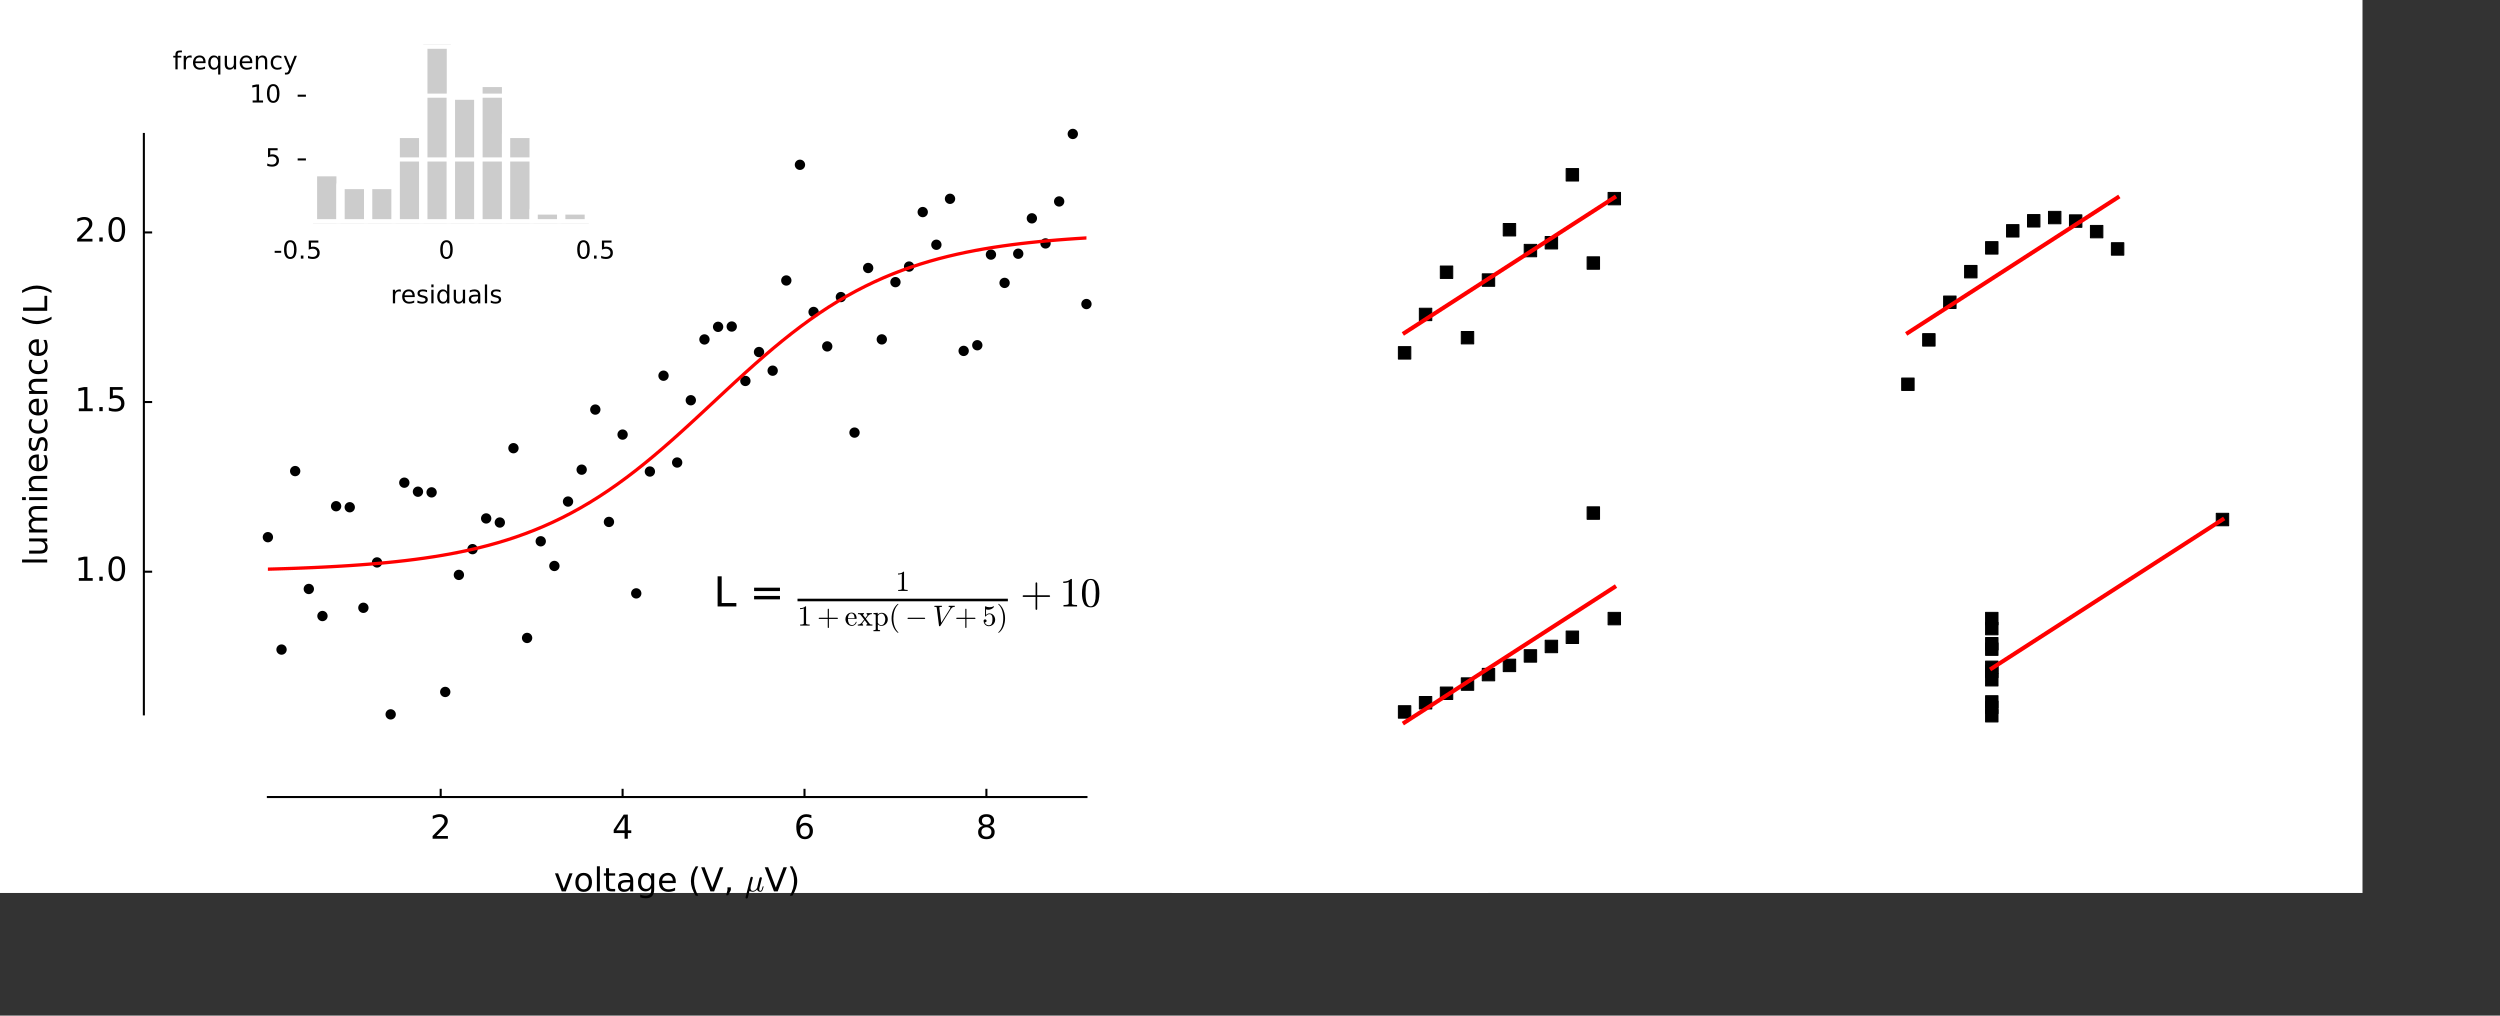 <?xml version='1.0' encoding='ASCII' standalone='yes'?>
<svg xmlns:xlink="http://www.w3.org/1999/xlink" xmlns="http://www.w3.org/2000/svg" version="1.1" width="16.0cm" viewbox="0 0 16.0cm 6.5cm" height="6.5cm">
  <rect width="100%" height="100%" fill="#333333" stroke="none"/>
  <g>
    <g transform="translate(0.0, 0.0) scale(1) "><defs>
  <style type="text/css">
*{stroke-linecap:butt;stroke-linejoin:round;stroke-miterlimit:100000;}
  </style>
 </defs>
 <g id="figure_1">
  <g id="patch_1">
   <path d="M 0 216  L 360 216  L 360 0  L 0 0  z " style="fill:#ffffff;"/>
  </g>
  <g id="axes_1">
   <g id="patch_2">
    <path d="M 64.8 172.8  L 262.8 172.8  L 262.8 32.4  L 64.8 32.4  z " style="fill:#ffffff;"/>
   </g>
   <g id="line2d_1">
    <defs>
     <path d="M 0 1  C 0.265 1 0.52 0.895 0.707 0.707  C 0.895 0.52 1 0.265 1 0  C 1 -0.265 0.895 -0.52 0.707 -0.707  C 0.52 -0.895 0.265 -1 0 -1  C -0.265 -1 -0.52 -0.895 -0.707 -0.707  C -0.895 -0.52 -1 -0.265 -1 0  C -1 0.265 -0.895 0.52 -0.707 0.707  C -0.52 0.895 -0.265 1 0 1  z " id="mf84716a9f9" style="stroke:#000000;stroke-width:0.5;"/>
    </defs>
    <g>
     <use style="stroke:#000000;stroke-width:0.5;" x="64.8" xlink:href="#mf84716a9f9" y="129.938"/>
     <use style="stroke:#000000;stroke-width:0.5;" x="68.1" xlink:href="#mf84716a9f9" y="157.126"/>
     <use style="stroke:#000000;stroke-width:0.5;" x="71.4" xlink:href="#mf84716a9f9" y="113.951"/>
     <use style="stroke:#000000;stroke-width:0.5;" x="74.7" xlink:href="#mf84716a9f9" y="142.467"/>
     <use style="stroke:#000000;stroke-width:0.5;" x="78.0" xlink:href="#mf84716a9f9" y="149.011"/>
     <use style="stroke:#000000;stroke-width:0.5;" x="81.3" xlink:href="#mf84716a9f9" y="122.448"/>
     <use style="stroke:#000000;stroke-width:0.5;" x="84.6" xlink:href="#mf84716a9f9" y="122.698"/>
     <use style="stroke:#000000;stroke-width:0.5;" x="87.9" xlink:href="#mf84716a9f9" y="147.02"/>
     <use style="stroke:#000000;stroke-width:0.5;" x="91.2" xlink:href="#mf84716a9f9" y="136.045"/>
     <use style="stroke:#000000;stroke-width:0.5;" x="94.5" xlink:href="#mf84716a9f9" y="172.8"/>
     <use style="stroke:#000000;stroke-width:0.5;" x="97.8" xlink:href="#mf84716a9f9" y="116.757"/>
     <use style="stroke:#000000;stroke-width:0.5;" x="101.1" xlink:href="#mf84716a9f9" y="118.939"/>
     <use style="stroke:#000000;stroke-width:0.5;" x="104.4" xlink:href="#mf84716a9f9" y="119.098"/>
     <use style="stroke:#000000;stroke-width:0.5;" x="107.7" xlink:href="#mf84716a9f9" y="167.376"/>
     <use style="stroke:#000000;stroke-width:0.5;" x="111.0" xlink:href="#mf84716a9f9" y="139.062"/>
     <use style="stroke:#000000;stroke-width:0.5;" x="114.3" xlink:href="#mf84716a9f9" y="132.833"/>
     <use style="stroke:#000000;stroke-width:0.5;" x="117.6" xlink:href="#mf84716a9f9" y="125.403"/>
     <use style="stroke:#000000;stroke-width:0.5;" x="120.9" xlink:href="#mf84716a9f9" y="126.393"/>
     <use style="stroke:#000000;stroke-width:0.5;" x="124.2" xlink:href="#mf84716a9f9" y="108.413"/>
     <use style="stroke:#000000;stroke-width:0.5;" x="127.5" xlink:href="#mf84716a9f9" y="154.312"/>
     <use style="stroke:#000000;stroke-width:0.5;" x="130.8" xlink:href="#mf84716a9f9" y="130.931"/>
     <use style="stroke:#000000;stroke-width:0.5;" x="134.1" xlink:href="#mf84716a9f9" y="136.9"/>
     <use style="stroke:#000000;stroke-width:0.5;" x="137.4" xlink:href="#mf84716a9f9" y="121.323"/>
     <use style="stroke:#000000;stroke-width:0.5;" x="140.7" xlink:href="#mf84716a9f9" y="113.607"/>
     <use style="stroke:#000000;stroke-width:0.5;" x="144.0" xlink:href="#mf84716a9f9" y="99.073"/>
     <use style="stroke:#000000;stroke-width:0.5;" x="147.3" xlink:href="#mf84716a9f9" y="126.25"/>
     <use style="stroke:#000000;stroke-width:0.5;" x="150.6" xlink:href="#mf84716a9f9" y="105.124"/>
     <use style="stroke:#000000;stroke-width:0.5;" x="153.9" xlink:href="#mf84716a9f9" y="143.532"/>
     <use style="stroke:#000000;stroke-width:0.5;" x="157.2" xlink:href="#mf84716a9f9" y="114.058"/>
     <use style="stroke:#000000;stroke-width:0.5;" x="160.5" xlink:href="#mf84716a9f9" y="90.878"/>
     <use style="stroke:#000000;stroke-width:0.5;" x="163.8" xlink:href="#mf84716a9f9" y="111.879"/>
     <use style="stroke:#000000;stroke-width:0.5;" x="167.1" xlink:href="#mf84716a9f9" y="96.815"/>
     <use style="stroke:#000000;stroke-width:0.5;" x="170.4" xlink:href="#mf84716a9f9" y="82.107"/>
     <use style="stroke:#000000;stroke-width:0.5;" x="173.7" xlink:href="#mf84716a9f9" y="79.058"/>
     <use style="stroke:#000000;stroke-width:0.5;" x="177.0" xlink:href="#mf84716a9f9" y="78.985"/>
     <use style="stroke:#000000;stroke-width:0.5;" x="180.3" xlink:href="#mf84716a9f9" y="92.146"/>
     <use style="stroke:#000000;stroke-width:0.5;" x="183.6" xlink:href="#mf84716a9f9" y="85.154"/>
     <use style="stroke:#000000;stroke-width:0.5;" x="186.9" xlink:href="#mf84716a9f9" y="89.664"/>
     <use style="stroke:#000000;stroke-width:0.5;" x="190.2" xlink:href="#mf84716a9f9" y="67.846"/>
     <use style="stroke:#000000;stroke-width:0.5;" x="193.5" xlink:href="#mf84716a9f9" y="39.862"/>
     <use style="stroke:#000000;stroke-width:0.5;" x="196.8" xlink:href="#mf84716a9f9" y="75.462"/>
     <use style="stroke:#000000;stroke-width:0.5;" x="200.1" xlink:href="#mf84716a9f9" y="83.791"/>
     <use style="stroke:#000000;stroke-width:0.5;" x="203.4" xlink:href="#mf84716a9f9" y="71.859"/>
     <use style="stroke:#000000;stroke-width:0.5;" x="206.7" xlink:href="#mf84716a9f9" y="104.643"/>
     <use style="stroke:#000000;stroke-width:0.5;" x="210.0" xlink:href="#mf84716a9f9" y="64.827"/>
     <use style="stroke:#000000;stroke-width:0.5;" x="213.3" xlink:href="#mf84716a9f9" y="82.094"/>
     <use style="stroke:#000000;stroke-width:0.5;" x="216.6" xlink:href="#mf84716a9f9" y="68.246"/>
     <use style="stroke:#000000;stroke-width:0.5;" x="219.9" xlink:href="#mf84716a9f9" y="64.48"/>
     <use style="stroke:#000000;stroke-width:0.5;" x="223.2" xlink:href="#mf84716a9f9" y="51.298"/>
     <use style="stroke:#000000;stroke-width:0.5;" x="226.5" xlink:href="#mf84716a9f9" y="59.204"/>
     <use style="stroke:#000000;stroke-width:0.5;" x="229.8" xlink:href="#mf84716a9f9" y="48.089"/>
     <use style="stroke:#000000;stroke-width:0.5;" x="233.1" xlink:href="#mf84716a9f9" y="84.879"/>
     <use style="stroke:#000000;stroke-width:0.5;" x="236.4" xlink:href="#mf84716a9f9" y="83.509"/>
     <use style="stroke:#000000;stroke-width:0.5;" x="239.7" xlink:href="#mf84716a9f9" y="61.585"/>
     <use style="stroke:#000000;stroke-width:0.5;" x="243.0" xlink:href="#mf84716a9f9" y="68.431"/>
     <use style="stroke:#000000;stroke-width:0.5;" x="246.3" xlink:href="#mf84716a9f9" y="61.374"/>
     <use style="stroke:#000000;stroke-width:0.5;" x="249.6" xlink:href="#mf84716a9f9" y="52.813"/>
     <use style="stroke:#000000;stroke-width:0.5;" x="252.9" xlink:href="#mf84716a9f9" y="58.88"/>
     <use style="stroke:#000000;stroke-width:0.5;" x="256.2" xlink:href="#mf84716a9f9" y="48.729"/>
     <use style="stroke:#000000;stroke-width:0.5;" x="259.5" xlink:href="#mf84716a9f9" y="32.4"/>
     <use style="stroke:#000000;stroke-width:0.5;" x="262.8" xlink:href="#mf84716a9f9" y="73.546"/>
    </g>
   </g>
   <g id="line2d_2">
    <path clip-path="url(#pb248711f2d)" d="M 62.6 137.733  L 64.822 137.675  L 67.044 137.611  L 69.267 137.541  L 71.489 137.463  L 73.711 137.376  L 75.933 137.281  L 78.156 137.176  L 80.378 137.06  L 82.6 136.933  L 84.822 136.792  L 87.044 136.637  L 89.267 136.466  L 91.489 136.277  L 93.711 136.07  L 95.933 135.841  L 98.156 135.591  L 100.378 135.315  L 102.6 135.012  L 104.822 134.68  L 107.044 134.315  L 109.267 133.916  L 111.489 133.479  L 113.711 133.001  L 115.933 132.479  L 118.156 131.911  L 120.378 131.291  L 122.6 130.617  L 124.822 129.886  L 127.044 129.093  L 129.267 128.236  L 131.489 127.311  L 133.711 126.315  L 135.933 125.245  L 138.156 124.099  L 140.378 122.874  L 142.6 121.57  L 144.822 120.186  L 147.044 118.721  L 149.267 117.176  L 151.489 115.554  L 153.711 113.857  L 155.933 112.09  L 158.156 110.257  L 160.378 108.364  L 162.6 106.419  L 164.822 104.429  L 167.044 102.404  L 169.267 100.353  L 171.489 98.286  L 173.711 96.215  L 175.933 94.148  L 178.156 92.097  L 180.378 90.072  L 182.6 88.082  L 184.822 86.137  L 187.044 84.244  L 189.267 82.411  L 191.489 80.644  L 193.711 78.947  L 195.933 77.325  L 198.156 75.78  L 200.378 74.315  L 202.6 72.931  L 204.822 71.627  L 207.044 70.402  L 209.267 69.256  L 211.489 68.186  L 213.711 67.19  L 215.933 66.265  L 218.156 65.408  L 220.378 64.615  L 222.6 63.884  L 224.822 63.21  L 227.044 62.59  L 229.267 62.022  L 231.489 61.5  L 233.711 61.022  L 235.933 60.585  L 238.156 60.186  L 240.378 59.821  L 242.6 59.489  L 244.822 59.186  L 247.044 58.91  L 249.267 58.66  L 251.489 58.431  L 253.711 58.224  L 255.933 58.035  L 258.156 57.864  L 260.378 57.709  L 262.6 57.568  L 264.822 57.44  L 267.044 57.325  L 269.267 57.22  L 271.489 57.125  L 273.711 57.038  L 275.933 56.96  L 278.156 56.89  L 280.378 56.826  L 282.6 56.768  " style="fill:none;stroke:#ff0000;stroke-linecap:square;stroke-width:0.8;"/>
   </g>
   <g id="patch_3">
    <path d="M 64.8 192.8  L 262.8 192.8  " style="fill:none;stroke:#000000;stroke-linecap:square;stroke-linejoin:miter;stroke-width:0.5;"/>
   </g>
   <g id="patch_4">
    <path d="M 34.8 172.8  L 34.8 32.4  " style="fill:none;stroke:#000000;stroke-linecap:square;stroke-linejoin:miter;stroke-width:0.5;"/>
   </g>
   <g id="matplotlib.axis_1">
    <g id="xtick_1">
     <g id="line2d_3">
      <defs>
       <path d="M 0 0  L 0 -2  " id="mc166fc779f" style="stroke:#000000;stroke-width:0.5;"/>
      </defs>
      <g>
       <use style="stroke:#000000;stroke-width:0.5;" x="106.6" xlink:href="#mc166fc779f" y="192.8"/>
      </g>
     </g>
     <g id="text_1">
      <!-- 2 -->
      <defs>
       <path d="M 19.188 8.297  L 53.609 8.297  L 53.609 0  L 7.328 0  L 7.328 8.297  Q 12.938 14.109 22.625 23.891  Q 32.328 33.688 34.812 36.531  Q 39.547 41.844 41.422 45.531  Q 43.312 49.219 43.312 52.781  Q 43.312 58.594 39.234 62.25  Q 35.156 65.922 28.609 65.922  Q 23.969 65.922 18.812 64.312  Q 13.672 62.703 7.812 59.422  L 7.812 69.391  Q 13.766 71.781 18.938 73  Q 24.125 74.219 28.422 74.219  Q 39.75 74.219 46.484 68.547  Q 53.219 62.891 53.219 53.422  Q 53.219 48.922 51.531 44.891  Q 49.859 40.875 45.406 35.406  Q 44.188 33.984 37.641 27.219  Q 31.109 20.453 19.188 8.297  " id="BitstreamVeraSans-Roman-32"/>
      </defs>
      <g transform="translate(104.055 202.879)scale(0.08 -0.08)">
       <use xlink:href="#BitstreamVeraSans-Roman-32"/>
      </g>
     </g>
    </g>
    <g id="xtick_2">
     <g id="line2d_4">
      <g>
       <use style="stroke:#000000;stroke-width:0.5;" x="150.6" xlink:href="#mc166fc779f" y="192.8"/>
      </g>
     </g>
     <g id="text_2">
      <!-- 4 -->
      <defs>
       <path d="M 37.797 64.312  L 12.891 25.391  L 37.797 25.391  z M 35.203 72.906  L 47.609 72.906  L 47.609 25.391  L 58.016 25.391  L 58.016 17.188  L 47.609 17.188  L 47.609 0  L 37.797 0  L 37.797 17.188  L 4.891 17.188  L 4.891 26.703  z " id="BitstreamVeraSans-Roman-34"/>
      </defs>
      <g transform="translate(148.055 202.879)scale(0.08 -0.08)">
       <use xlink:href="#BitstreamVeraSans-Roman-34"/>
      </g>
     </g>
    </g>
    <g id="xtick_3">
     <g id="line2d_5">
      <g>
       <use style="stroke:#000000;stroke-width:0.5;" x="194.6" xlink:href="#mc166fc779f" y="192.8"/>
      </g>
     </g>
     <g id="text_3">
      <!-- 6 -->
      <defs>
       <path d="M 33.016 40.375  Q 26.375 40.375 22.484 35.828  Q 18.609 31.297 18.609 23.391  Q 18.609 15.531 22.484 10.953  Q 26.375 6.391 33.016 6.391  Q 39.656 6.391 43.531 10.953  Q 47.406 15.531 47.406 23.391  Q 47.406 31.297 43.531 35.828  Q 39.656 40.375 33.016 40.375  M 52.594 71.297  L 52.594 62.312  Q 48.875 64.062 45.094 64.984  Q 41.312 65.922 37.594 65.922  Q 27.828 65.922 22.672 59.328  Q 17.531 52.734 16.797 39.406  Q 19.672 43.656 24.016 45.922  Q 28.375 48.188 33.594 48.188  Q 44.578 48.188 50.953 41.516  Q 57.328 34.859 57.328 23.391  Q 57.328 12.156 50.688 5.359  Q 44.047 -1.422 33.016 -1.422  Q 20.359 -1.422 13.672 8.266  Q 6.984 17.969 6.984 36.375  Q 6.984 53.656 15.188 63.938  Q 23.391 74.219 37.203 74.219  Q 40.922 74.219 44.703 73.484  Q 48.484 72.75 52.594 71.297  " id="BitstreamVeraSans-Roman-36"/>
      </defs>
      <g transform="translate(192.055 202.879)scale(0.08 -0.08)">
       <use xlink:href="#BitstreamVeraSans-Roman-36"/>
      </g>
     </g>
    </g>
    <g id="xtick_4">
     <g id="line2d_6">
      <g>
       <use style="stroke:#000000;stroke-width:0.5;" x="238.6" xlink:href="#mc166fc779f" y="192.8"/>
      </g>
     </g>
     <g id="text_4">
      <!-- 8 -->
      <defs>
       <path d="M 31.781 34.625  Q 24.75 34.625 20.719 30.859  Q 16.703 27.094 16.703 20.516  Q 16.703 13.922 20.719 10.156  Q 24.75 6.391 31.781 6.391  Q 38.812 6.391 42.859 10.172  Q 46.922 13.969 46.922 20.516  Q 46.922 27.094 42.891 30.859  Q 38.875 34.625 31.781 34.625  M 21.922 38.812  Q 15.578 40.375 12.031 44.719  Q 8.5 49.078 8.5 55.328  Q 8.5 64.062 14.719 69.141  Q 20.953 74.219 31.781 74.219  Q 42.672 74.219 48.875 69.141  Q 55.078 64.062 55.078 55.328  Q 55.078 49.078 51.531 44.719  Q 48 40.375 41.703 38.812  Q 48.828 37.156 52.797 32.312  Q 56.781 27.484 56.781 20.516  Q 56.781 9.906 50.312 4.234  Q 43.844 -1.422 31.781 -1.422  Q 19.734 -1.422 13.25 4.234  Q 6.781 9.906 6.781 20.516  Q 6.781 27.484 10.781 32.312  Q 14.797 37.156 21.922 38.812  M 18.312 54.391  Q 18.312 48.734 21.844 45.562  Q 25.391 42.391 31.781 42.391  Q 38.141 42.391 41.719 45.562  Q 45.312 48.734 45.312 54.391  Q 45.312 60.062 41.719 63.234  Q 38.141 66.406 31.781 66.406  Q 25.391 66.406 21.844 63.234  Q 18.312 60.062 18.312 54.391  " id="BitstreamVeraSans-Roman-38"/>
      </defs>
      <g transform="translate(236.055 202.879)scale(0.08 -0.08)">
       <use xlink:href="#BitstreamVeraSans-Roman-38"/>
      </g>
     </g>
    </g>
    <g id="text_5">
     <!-- voltage (V, $\mu$V) -->
     <defs>
      <path id="BitstreamVeraSans-Roman-20"/>
      <path d="M 8.016 75.875  L 15.828 75.875  Q 23.141 64.359 26.781 53.312  Q 30.422 42.281 30.422 31.391  Q 30.422 20.453 26.781 9.375  Q 23.141 -1.703 15.828 -13.188  L 8.016 -13.188  Q 14.5 -2 17.703 9.062  Q 20.906 20.125 20.906 31.391  Q 20.906 42.672 17.703 53.656  Q 14.5 64.656 8.016 75.875  " id="BitstreamVeraSans-Roman-29"/>
      <path d="M 31 75.875  Q 24.469 64.656 21.281 53.656  Q 18.109 42.672 18.109 31.391  Q 18.109 20.125 21.312 9.062  Q 24.516 -2 31 -13.188  L 23.188 -13.188  Q 15.875 -1.703 12.234 9.375  Q 8.594 20.453 8.594 31.391  Q 8.594 42.281 12.203 53.312  Q 15.828 64.359 23.188 75.875  z " id="BitstreamVeraSans-Roman-28"/>
      <path d="M 30.609 48.391  Q 23.391 48.391 19.188 42.75  Q 14.984 37.109 14.984 27.297  Q 14.984 17.484 19.156 11.844  Q 23.344 6.203 30.609 6.203  Q 37.797 6.203 41.984 11.859  Q 46.188 17.531 46.188 27.297  Q 46.188 37.016 41.984 42.703  Q 37.797 48.391 30.609 48.391  M 30.609 56  Q 42.328 56 49.016 48.375  Q 55.719 40.766 55.719 27.297  Q 55.719 13.875 49.016 6.219  Q 42.328 -1.422 30.609 -1.422  Q 18.844 -1.422 12.172 6.219  Q 5.516 13.875 5.516 27.297  Q 5.516 40.766 12.172 48.375  Q 18.844 56 30.609 56  " id="BitstreamVeraSans-Roman-6f"/>
      <path d="M 9.422 75.984  L 18.406 75.984  L 18.406 0  L 9.422 0  z " id="BitstreamVeraSans-Roman-6c"/>
      <path d="M 56.203 29.594  L 56.203 25.203  L 14.891 25.203  Q 15.484 15.922 20.484 11.062  Q 25.484 6.203 34.422 6.203  Q 39.594 6.203 44.453 7.469  Q 49.312 8.734 54.109 11.281  L 54.109 2.781  Q 49.266 0.734 44.188 -0.344  Q 39.109 -1.422 33.891 -1.422  Q 20.797 -1.422 13.156 6.188  Q 5.516 13.812 5.516 26.812  Q 5.516 40.234 12.766 48.109  Q 20.016 56 32.328 56  Q 43.359 56 49.781 48.891  Q 56.203 41.797 56.203 29.594  M 47.219 32.234  Q 47.125 39.594 43.094 43.984  Q 39.062 48.391 32.422 48.391  Q 24.906 48.391 20.391 44.141  Q 15.875 39.891 15.188 32.172  z " id="BitstreamVeraSans-Roman-65"/>
      <path d="M 11.719 12.406  L 22.016 12.406  L 22.016 4  L 14.016 -11.625  L 7.719 -11.625  L 11.719 4  z " id="BitstreamVeraSans-Roman-2c"/>
      <path d="M 2.781 -18.797  Q 2.781 -18.219 2.875 -18.016  L 17.578 41.016  Q 18.016 42.438 19.156 43.312  Q 20.312 44.188 21.781 44.188  Q 23.047 44.188 23.922 43.422  Q 24.812 42.672 24.812 41.406  Q 24.812 41.109 24.781 40.938  Q 24.75 40.766 24.703 40.578  L 18.797 17.188  Q 17.828 13.031 17.828 10.016  Q 17.828 6.297 19.578 3.906  Q 21.344 1.516 24.906 1.516  Q 32.172 1.516 37.703 10.594  Q 37.75 10.688 37.766 10.734  Q 37.797 10.797 37.797 10.891  L 45.016 39.891  Q 45.359 41.219 46.578 42.156  Q 47.797 43.109 49.219 43.109  Q 50.391 43.109 51.297 42.328  Q 52.203 41.547 52.203 40.281  Q 52.203 39.703 52.094 39.5  L 44.922 10.688  Q 44.188 7.859 44.188 5.812  Q 44.188 1.516 47.125 1.516  Q 50.25 1.516 51.828 5.375  Q 53.422 9.234 54.594 14.703  Q 54.781 15.281 55.422 15.281  L 56.594 15.281  Q 56.984 15.281 57.25 14.969  Q 57.516 14.656 57.516 14.312  Q 55.766 7.328 53.688 3.094  Q 51.609 -1.125 46.922 -1.125  Q 43.609 -1.125 41.047 0.781  Q 38.484 2.688 37.703 5.906  Q 35.203 2.781 31.859 0.828  Q 28.516 -1.125 24.812 -1.125  Q 18.562 -1.125 14.984 1.812  L 9.906 -18.406  Q 9.625 -19.828 8.453 -20.703  Q 7.281 -21.578 5.812 -21.578  Q 4.594 -21.578 3.688 -20.812  Q 2.781 -20.062 2.781 -18.797  " id="Cmmi10-b9"/>
      <path d="M 28.609 0  L 0.781 72.906  L 11.078 72.906  L 34.188 11.531  L 57.328 72.906  L 67.578 72.906  L 39.797 0  z " id="BitstreamVeraSans-Roman-56"/>
      <path d="M 2.984 54.688  L 12.5 54.688  L 29.594 8.797  L 46.688 54.688  L 56.203 54.688  L 35.688 0  L 23.484 0  z " id="BitstreamVeraSans-Roman-76"/>
      <path d="M 18.312 70.219  L 18.312 54.688  L 36.812 54.688  L 36.812 47.703  L 18.312 47.703  L 18.312 18.016  Q 18.312 11.328 20.141 9.422  Q 21.969 7.516 27.594 7.516  L 36.812 7.516  L 36.812 0  L 27.594 0  Q 17.188 0 13.234 3.875  Q 9.281 7.766 9.281 18.016  L 9.281 47.703  L 2.688 47.703  L 2.688 54.688  L 9.281 54.688  L 9.281 70.219  z " id="BitstreamVeraSans-Roman-74"/>
      <path d="M 34.281 27.484  Q 23.391 27.484 19.188 25  Q 14.984 22.516 14.984 16.5  Q 14.984 11.719 18.141 8.906  Q 21.297 6.109 26.703 6.109  Q 34.188 6.109 38.703 11.406  Q 43.219 16.703 43.219 25.484  L 43.219 27.484  z M 52.203 31.203  L 52.203 0  L 43.219 0  L 43.219 8.297  Q 40.141 3.328 35.547 0.953  Q 30.953 -1.422 24.312 -1.422  Q 15.922 -1.422 10.953 3.297  Q 6 8.016 6 15.922  Q 6 25.141 12.172 29.828  Q 18.359 34.516 30.609 34.516  L 43.219 34.516  L 43.219 35.406  Q 43.219 41.609 39.141 45  Q 35.062 48.391 27.688 48.391  Q 23 48.391 18.547 47.266  Q 14.109 46.141 10.016 43.891  L 10.016 52.203  Q 14.938 54.109 19.578 55.047  Q 24.219 56 28.609 56  Q 40.484 56 46.344 49.844  Q 52.203 43.703 52.203 31.203  " id="BitstreamVeraSans-Roman-61"/>
      <path d="M 45.406 27.984  Q 45.406 37.75 41.375 43.109  Q 37.359 48.484 30.078 48.484  Q 22.859 48.484 18.828 43.109  Q 14.797 37.75 14.797 27.984  Q 14.797 18.266 18.828 12.891  Q 22.859 7.516 30.078 7.516  Q 37.359 7.516 41.375 12.891  Q 45.406 18.266 45.406 27.984  M 54.391 6.781  Q 54.391 -7.172 48.188 -13.984  Q 42 -20.797 29.203 -20.797  Q 24.469 -20.797 20.266 -20.094  Q 16.062 -19.391 12.109 -17.922  L 12.109 -9.188  Q 16.062 -11.328 19.922 -12.344  Q 23.781 -13.375 27.781 -13.375  Q 36.625 -13.375 41.016 -8.766  Q 45.406 -4.156 45.406 5.172  L 45.406 9.625  Q 42.625 4.781 38.281 2.391  Q 33.938 0 27.875 0  Q 17.828 0 11.672 7.656  Q 5.516 15.328 5.516 27.984  Q 5.516 40.672 11.672 48.328  Q 17.828 56 27.875 56  Q 33.938 56 38.281 53.609  Q 42.625 51.219 45.406 46.391  L 45.406 54.688  L 54.391 54.688  z " id="BitstreamVeraSans-Roman-67"/>
     </defs>
     <g transform="translate(134.0 215.623)scale(0.08 -0.08)">
      <use transform="translate(0.0 0.016)" xlink:href="#BitstreamVeraSans-Roman-76"/>
      <use transform="translate(59.18 0.016)" xlink:href="#BitstreamVeraSans-Roman-6f"/>
      <use transform="translate(120.361 0.016)" xlink:href="#BitstreamVeraSans-Roman-6c"/>
      <use transform="translate(148.145 0.016)" xlink:href="#BitstreamVeraSans-Roman-74"/>
      <use transform="translate(187.354 0.016)" xlink:href="#BitstreamVeraSans-Roman-61"/>
      <use transform="translate(248.633 0.016)" xlink:href="#BitstreamVeraSans-Roman-67"/>
      <use transform="translate(312.109 0.016)" xlink:href="#BitstreamVeraSans-Roman-65"/>
      <use transform="translate(373.633 0.016)" xlink:href="#BitstreamVeraSans-Roman-20"/>
      <use transform="translate(405.42 0.016)" xlink:href="#BitstreamVeraSans-Roman-28"/>
      <use transform="translate(444.434 0.016)" xlink:href="#BitstreamVeraSans-Roman-56"/>
      <use transform="translate(512.842 0.016)" xlink:href="#BitstreamVeraSans-Roman-2c"/>
      <use transform="translate(544.629 0.016)" xlink:href="#BitstreamVeraSans-Roman-20"/>
      <use transform="translate(576.416 0.016)" xlink:href="#Cmmi10-b9"/>
      <use transform="translate(636.621 0.016)" xlink:href="#BitstreamVeraSans-Roman-56"/>
      <use transform="translate(705.029 0.016)" xlink:href="#BitstreamVeraSans-Roman-29"/>
     </g>
    </g>
   </g>
   <g id="matplotlib.axis_2">
    <g id="ytick_1">
     <g id="line2d_7">
      <defs>
       <path d="M 0 0  L 2 0  " id="mf7c03a6476" style="stroke:#000000;stroke-width:0.5;"/>
      </defs>
      <g>
       <use style="stroke:#000000;stroke-width:0.5;" x="34.8" xlink:href="#mf7c03a6476" y="138.283"/>
      </g>
     </g>
     <g id="text_6">
      <!-- 1.0 -->
      <defs>
       <path d="M 31.781 66.406  Q 24.172 66.406 20.328 58.906  Q 16.5 51.422 16.5 36.375  Q 16.5 21.391 20.328 13.891  Q 24.172 6.391 31.781 6.391  Q 39.453 6.391 43.281 13.891  Q 47.125 21.391 47.125 36.375  Q 47.125 51.422 43.281 58.906  Q 39.453 66.406 31.781 66.406  M 31.781 74.219  Q 44.047 74.219 50.516 64.516  Q 56.984 54.828 56.984 36.375  Q 56.984 17.969 50.516 8.266  Q 44.047 -1.422 31.781 -1.422  Q 19.531 -1.422 13.062 8.266  Q 6.594 17.969 6.594 36.375  Q 6.594 54.828 13.062 64.516  Q 19.531 74.219 31.781 74.219  " id="BitstreamVeraSans-Roman-30"/>
       <path d="M 12.406 8.297  L 28.516 8.297  L 28.516 63.922  L 10.984 60.406  L 10.984 69.391  L 28.422 72.906  L 38.281 72.906  L 38.281 8.297  L 54.391 8.297  L 54.391 0  L 12.406 0  z " id="BitstreamVeraSans-Roman-31"/>
       <path d="M 10.688 12.406  L 21 12.406  L 21 0  L 10.688 0  z " id="BitstreamVeraSans-Roman-2e"/>
      </defs>
      <g transform="translate(18.078 140.49)scale(0.08 -0.08)">
       <use xlink:href="#BitstreamVeraSans-Roman-31"/>
       <use x="63.623" xlink:href="#BitstreamVeraSans-Roman-2e"/>
       <use x="95.41" xlink:href="#BitstreamVeraSans-Roman-30"/>
      </g>
     </g>
    </g>
    <g id="ytick_2">
     <g id="line2d_8">
      <g>
       <use style="stroke:#000000;stroke-width:0.5;" x="34.8" xlink:href="#mf7c03a6476" y="97.25"/>
      </g>
     </g>
     <g id="text_7">
      <!-- 1.5 -->
      <defs>
       <path d="M 10.797 72.906  L 49.516 72.906  L 49.516 64.594  L 19.828 64.594  L 19.828 46.734  Q 21.969 47.469 24.109 47.828  Q 26.266 48.188 28.422 48.188  Q 40.625 48.188 47.75 41.5  Q 54.891 34.812 54.891 23.391  Q 54.891 11.625 47.562 5.094  Q 40.234 -1.422 26.906 -1.422  Q 22.312 -1.422 17.547 -0.641  Q 12.797 0.141 7.719 1.703  L 7.719 11.625  Q 12.109 9.234 16.797 8.062  Q 21.484 6.891 26.703 6.891  Q 35.156 6.891 40.078 11.328  Q 45.016 15.766 45.016 23.391  Q 45.016 31 40.078 35.438  Q 35.156 39.891 26.703 39.891  Q 22.75 39.891 18.812 39.016  Q 14.891 38.141 10.797 36.281  z " id="BitstreamVeraSans-Roman-35"/>
      </defs>
      <g transform="translate(18.078 99.458)scale(0.08 -0.08)">
       <use xlink:href="#BitstreamVeraSans-Roman-31"/>
       <use x="63.623" xlink:href="#BitstreamVeraSans-Roman-2e"/>
       <use x="95.41" xlink:href="#BitstreamVeraSans-Roman-35"/>
      </g>
     </g>
    </g>
    <g id="ytick_3">
     <g id="line2d_9">
      <g>
       <use style="stroke:#000000;stroke-width:0.5;" x="34.8" xlink:href="#mf7c03a6476" y="56.218"/>
      </g>
     </g>
     <g id="text_8">
      <!-- 2.0 -->
      <g transform="translate(18.078 58.426)scale(0.08 -0.08)">
       <use xlink:href="#BitstreamVeraSans-Roman-32"/>
       <use x="63.623" xlink:href="#BitstreamVeraSans-Roman-2e"/>
       <use x="95.41" xlink:href="#BitstreamVeraSans-Roman-30"/>
      </g>
     </g>
    </g>
    <g id="text_9">
     <!-- luminescence (L) -->
     <defs>
      <path d="M 9.812 72.906  L 19.672 72.906  L 19.672 8.297  L 55.172 8.297  L 55.172 0  L 9.812 0  z " id="BitstreamVeraSans-Roman-4c"/>
      <path d="M 54.891 33.016  L 54.891 0  L 45.906 0  L 45.906 32.719  Q 45.906 40.484 42.875 44.328  Q 39.844 48.188 33.797 48.188  Q 26.516 48.188 22.312 43.547  Q 18.109 38.922 18.109 30.906  L 18.109 0  L 9.078 0  L 9.078 54.688  L 18.109 54.688  L 18.109 46.188  Q 21.344 51.125 25.703 53.562  Q 30.078 56 35.797 56  Q 45.219 56 50.047 50.172  Q 54.891 44.344 54.891 33.016  " id="BitstreamVeraSans-Roman-6e"/>
      <path d="M 52 44.188  Q 55.375 50.25 60.062 53.125  Q 64.75 56 71.094 56  Q 79.641 56 84.281 50.016  Q 88.922 44.047 88.922 33.016  L 88.922 0  L 79.891 0  L 79.891 32.719  Q 79.891 40.578 77.094 44.375  Q 74.312 48.188 68.609 48.188  Q 61.625 48.188 57.562 43.547  Q 53.516 38.922 53.516 30.906  L 53.516 0  L 44.484 0  L 44.484 32.719  Q 44.484 40.625 41.703 44.406  Q 38.922 48.188 33.109 48.188  Q 26.219 48.188 22.156 43.531  Q 18.109 38.875 18.109 30.906  L 18.109 0  L 9.078 0  L 9.078 54.688  L 18.109 54.688  L 18.109 46.188  Q 21.188 51.219 25.484 53.609  Q 29.781 56 35.688 56  Q 41.656 56 45.828 52.969  Q 50 49.953 52 44.188  " id="BitstreamVeraSans-Roman-6d"/>
      <path d="M 9.422 54.688  L 18.406 54.688  L 18.406 0  L 9.422 0  z M 9.422 75.984  L 18.406 75.984  L 18.406 64.594  L 9.422 64.594  z " id="BitstreamVeraSans-Roman-69"/>
      <path d="M 8.5 21.578  L 8.5 54.688  L 17.484 54.688  L 17.484 21.922  Q 17.484 14.156 20.5 10.266  Q 23.531 6.391 29.594 6.391  Q 36.859 6.391 41.078 11.031  Q 45.312 15.672 45.312 23.688  L 45.312 54.688  L 54.297 54.688  L 54.297 0  L 45.312 0  L 45.312 8.406  Q 42.047 3.422 37.719 1  Q 33.406 -1.422 27.688 -1.422  Q 18.266 -1.422 13.375 4.438  Q 8.5 10.297 8.5 21.578  " id="BitstreamVeraSans-Roman-75"/>
      <path d="M 44.281 53.078  L 44.281 44.578  Q 40.484 46.531 36.375 47.5  Q 32.281 48.484 27.875 48.484  Q 21.188 48.484 17.844 46.438  Q 14.5 44.391 14.5 40.281  Q 14.5 37.156 16.891 35.375  Q 19.281 33.594 26.516 31.984  L 29.594 31.297  Q 39.156 29.25 43.188 25.516  Q 47.219 21.781 47.219 15.094  Q 47.219 7.469 41.188 3.016  Q 35.156 -1.422 24.609 -1.422  Q 20.219 -1.422 15.453 -0.562  Q 10.688 0.297 5.422 2  L 5.422 11.281  Q 10.406 8.688 15.234 7.391  Q 20.062 6.109 24.812 6.109  Q 31.156 6.109 34.562 8.281  Q 37.984 10.453 37.984 14.406  Q 37.984 18.062 35.516 20.016  Q 33.062 21.969 24.703 23.781  L 21.578 24.516  Q 13.234 26.266 9.516 29.906  Q 5.812 33.547 5.812 39.891  Q 5.812 47.609 11.281 51.797  Q 16.75 56 26.812 56  Q 31.781 56 36.172 55.266  Q 40.578 54.547 44.281 53.078  " id="BitstreamVeraSans-Roman-73"/>
      <path d="M 48.781 52.594  L 48.781 44.188  Q 44.969 46.297 41.141 47.344  Q 37.312 48.391 33.406 48.391  Q 24.656 48.391 19.812 42.844  Q 14.984 37.312 14.984 27.297  Q 14.984 17.281 19.812 11.734  Q 24.656 6.203 33.406 6.203  Q 37.312 6.203 41.141 7.25  Q 44.969 8.297 48.781 10.406  L 48.781 2.094  Q 45.016 0.344 40.984 -0.531  Q 36.969 -1.422 32.422 -1.422  Q 20.062 -1.422 12.781 6.344  Q 5.516 14.109 5.516 27.297  Q 5.516 40.672 12.859 48.328  Q 20.219 56 33.016 56  Q 37.156 56 41.109 55.141  Q 45.062 54.297 48.781 52.594  " id="BitstreamVeraSans-Roman-63"/>
     </defs>
     <g transform="translate(11.414 136.811)rotate(-90.0)scale(0.08 -0.08)">
      <use xlink:href="#BitstreamVeraSans-Roman-6c"/>
      <use x="27.783" xlink:href="#BitstreamVeraSans-Roman-75"/>
      <use x="91.162" xlink:href="#BitstreamVeraSans-Roman-6d"/>
      <use x="188.574" xlink:href="#BitstreamVeraSans-Roman-69"/>
      <use x="216.357" xlink:href="#BitstreamVeraSans-Roman-6e"/>
      <use x="279.736" xlink:href="#BitstreamVeraSans-Roman-65"/>
      <use x="341.26" xlink:href="#BitstreamVeraSans-Roman-73"/>
      <use x="393.359" xlink:href="#BitstreamVeraSans-Roman-63"/>
      <use x="448.34" xlink:href="#BitstreamVeraSans-Roman-65"/>
      <use x="509.863" xlink:href="#BitstreamVeraSans-Roman-6e"/>
      <use x="573.242" xlink:href="#BitstreamVeraSans-Roman-63"/>
      <use x="628.223" xlink:href="#BitstreamVeraSans-Roman-65"/>
      <use x="689.746" xlink:href="#BitstreamVeraSans-Roman-20"/>
      <use x="721.533" xlink:href="#BitstreamVeraSans-Roman-28"/>
      <use x="760.547" xlink:href="#BitstreamVeraSans-Roman-4c"/>
      <use x="816.26" xlink:href="#BitstreamVeraSans-Roman-29"/>
     </g>
    </g>
   </g>
   <g id="text_10">
    <!-- L = $\frac{1}{1+\exp(-V+5)}+10$ -->
    <defs>
     <path d="M 9.281 0  L 9.281 3.516  Q 21.781 3.516 21.781 6.688  L 21.781 59.188  Q 16.609 56.688 8.688 56.688  L 8.688 60.203  Q 20.953 60.203 27.203 66.609  L 28.609 66.609  Q 28.953 66.609 29.266 66.328  Q 29.594 66.062 29.594 65.719  L 29.594 6.688  Q 29.594 3.516 42.094 3.516  L 42.094 0  z " id="Cmr10-31"/>
     <path d="M 10.203 23  Q 9.375 23 8.828 23.625  Q 8.297 24.266 8.297 25  Q 8.297 25.734 8.828 26.359  Q 9.375 27 10.203 27  L 67.578 27  Q 68.359 27 68.875 26.359  Q 69.391 25.734 69.391 25  Q 69.391 24.266 68.875 23.625  Q 68.359 23 67.578 23  z " id="Cmsy10-a1"/>
     <path d="M 8.688 11.375  Q 9.719 8.453 11.844 6.047  Q 13.969 3.656 16.875 2.312  Q 19.781 0.984 22.906 0.984  Q 30.125 0.984 32.859 6.594  Q 35.594 12.203 35.594 20.219  Q 35.594 23.688 35.469 26.047  Q 35.359 28.422 34.812 30.609  Q 33.891 34.125 31.562 36.766  Q 29.25 39.406 25.875 39.406  Q 22.516 39.406 20.094 38.375  Q 17.672 37.359 16.156 35.984  Q 14.656 34.625 13.484 33.109  Q 12.312 31.594 12.016 31.5  L 10.891 31.5  Q 10.641 31.5 10.266 31.812  Q 9.906 32.125 9.906 32.422  L 9.906 65.828  Q 9.906 66.062 10.219 66.328  Q 10.547 66.609 10.891 66.609  L 11.188 66.609  Q 17.922 63.375 25.484 63.375  Q 32.906 63.375 39.797 66.609  L 40.094 66.609  Q 40.438 66.609 40.719 66.359  Q 41.016 66.109 41.016 65.828  L 41.016 64.891  Q 41.016 64.406 40.828 64.406  Q 37.406 59.859 32.25 57.312  Q 27.094 54.781 21.578 54.781  Q 17.578 54.781 13.375 55.906  L 13.375 37.016  Q 16.703 39.703 19.312 40.844  Q 21.922 42 25.984 42  Q 31.5 42 35.859 38.812  Q 40.234 35.641 42.578 30.531  Q 44.922 25.438 44.922 20.125  Q 44.922 14.109 41.969 8.984  Q 39.016 3.859 33.938 0.828  Q 28.859 -2.203 22.906 -2.203  Q 17.969 -2.203 13.844 0.328  Q 9.719 2.875 7.344 7.172  Q 4.984 11.469 4.984 16.312  Q 4.984 18.562 6.438 19.969  Q 7.906 21.391 10.109 21.391  Q 12.312 21.391 13.797 19.938  Q 15.281 18.5 15.281 16.312  Q 15.281 14.156 13.797 12.672  Q 12.312 11.188 10.109 11.188  Q 9.766 11.188 9.328 11.25  Q 8.891 11.328 8.688 11.375  " id="Cmr10-35"/>
     <path d="M 31 -24.812  Q 25.438 -20.406 21.406 -14.719  Q 17.391 -9.031 14.812 -2.578  Q 12.25 3.859 10.984 10.891  Q 9.719 17.922 9.719 25  Q 9.719 32.172 10.984 39.203  Q 12.25 46.234 14.859 52.734  Q 17.484 59.234 21.531 64.891  Q 25.594 70.562 31 74.812  Q 31 75 31.5 75  L 32.422 75  Q 32.719 75 32.953 74.734  Q 33.203 74.469 33.203 74.125  Q 33.203 73.688 33.016 73.484  Q 28.125 68.703 24.875 63.234  Q 21.625 57.766 19.641 51.578  Q 17.672 45.406 16.797 38.781  Q 15.922 32.172 15.922 25  Q 15.922 -6.781 32.906 -23.297  Q 33.203 -23.578 33.203 -24.125  Q 33.203 -24.359 32.938 -24.672  Q 32.672 -25 32.422 -25  L 31.5 -25  Q 31 -25 31 -24.812  " id="Cmr10-28"/>
     <path d="M 6.5 -25  Q 5.609 -25 5.609 -24.125  Q 5.609 -23.688 5.812 -23.484  Q 22.906 -6.781 22.906 25  Q 22.906 56.781 6 73.297  Q 5.609 73.531 5.609 74.125  Q 5.609 74.469 5.875 74.734  Q 6.156 75 6.5 75  L 7.422 75  Q 7.719 75 7.906 74.812  Q 15.094 69.141 19.875 61.031  Q 24.656 52.938 26.875 43.75  Q 29.109 34.578 29.109 25  Q 29.109 17.922 27.906 11.062  Q 26.703 4.203 24.094 -2.453  Q 21.484 -9.125 17.484 -14.766  Q 13.484 -20.406 7.906 -24.812  Q 7.719 -25 7.422 -25  z " id="Cmr10-29"/>
     <path d="M 22.016 -1.125  L 14.016 62.594  Q 13.281 64.797 6.5 64.797  Q 5.516 64.797 5.516 66.109  Q 5.719 67.188 6 67.75  Q 6.297 68.312 7.172 68.312  L 31.594 68.312  Q 32.125 68.312 32.375 67.922  Q 32.625 67.531 32.625 67  Q 32.234 64.797 31.297 64.797  Q 23.484 64.797 23 62.109  L 29.594 9.812  L 60.406 58.984  Q 61.281 60.641 61.281 61.625  Q 61.281 63.375 59.688 64.078  Q 58.109 64.797 56 64.797  Q 54.984 64.797 54.984 66.109  Q 55.172 66.891 55.312 67.328  Q 55.469 67.781 55.766 68.047  Q 56.062 68.312 56.688 68.312  L 75.984 68.312  Q 76.906 68.312 76.906 67  Q 76.516 64.797 75.594 64.797  Q 68.062 64.797 63.812 58.203  Q 63.625 58.016 63.484 58.016  L 26.609 -1.125  Q 25.875 -2.203 24.703 -2.203  L 23.297 -2.203  Q 22.172 -2.203 22.016 -1.125  " id="Cmmi10-56"/>
     <path d="M 7.516 23  Q 6.688 23 6.141 23.625  Q 5.609 24.266 5.609 25  Q 5.609 25.734 6.141 26.359  Q 6.688 27 7.516 27  L 36.922 27  L 36.922 56.5  Q 36.922 57.281 37.5 57.781  Q 38.094 58.297 38.922 58.297  Q 39.656 58.297 40.281 57.781  Q 40.922 57.281 40.922 56.5  L 40.922 27  L 70.312 27  Q 71.047 27 71.578 26.359  Q 72.125 25.734 72.125 25  Q 72.125 24.266 71.578 23.625  Q 71.047 23 70.312 23  L 40.922 23  L 40.922 -6.5  Q 40.922 -7.281 40.281 -7.781  Q 39.656 -8.297 38.922 -8.297  Q 38.094 -8.297 37.5 -7.781  Q 36.922 -7.281 36.922 -6.5  L 36.922 23  z " id="Cmr10-2b"/>
     <path d="M 25 -2.203  Q 12.75 -2.203 8.328 7.875  Q 3.906 17.969 3.906 31.891  Q 3.906 40.578 5.484 48.234  Q 7.078 55.906 11.781 61.25  Q 16.5 66.609 25 66.609  Q 31.594 66.609 35.781 63.375  Q 39.984 60.156 42.188 55.047  Q 44.391 49.953 45.188 44.109  Q 46 38.281 46 31.891  Q 46 23.297 44.406 15.797  Q 42.828 8.297 38.188 3.047  Q 33.547 -2.203 25 -2.203  M 25 0.391  Q 30.562 0.391 33.297 6.094  Q 36.031 11.812 36.672 18.75  Q 37.312 25.688 37.312 33.5  Q 37.312 41.016 36.672 47.359  Q 36.031 53.719 33.312 58.859  Q 30.609 64.016 25 64.016  Q 19.344 64.016 16.609 58.828  Q 13.875 53.656 13.234 47.328  Q 12.594 41.016 12.594 33.5  Q 12.594 27.938 12.859 23  Q 13.141 18.062 14.312 12.812  Q 15.484 7.562 18.094 3.969  Q 20.703 0.391 25 0.391  " id="Cmr10-30"/>
     <path d="M 10.594 45.406  L 73.188 45.406  L 73.188 37.203  L 10.594 37.203  z M 10.594 25.484  L 73.188 25.484  L 73.188 17.188  L 10.594 17.188  z " id="BitstreamVeraSans-Roman-3d"/>
     <path d="M 1.219 0  L 1.219 3.516  Q 5.031 3.516 8.391 5  Q 11.766 6.5 14.109 9.422  L 23.188 21  L 11.375 36.375  Q 9.625 38.578 7.547 39.078  Q 5.469 39.594 1.703 39.594  L 1.703 43.109  L 22.516 43.109  L 22.516 39.594  Q 21.188 39.594 20.031 39  Q 18.891 38.422 18.891 37.312  Q 18.891 36.922 19.188 36.375  L 27.203 25.984  L 33.203 33.688  Q 34.422 35.156 34.422 36.625  Q 34.422 37.844 33.609 38.719  Q 32.812 39.594 31.5 39.594  L 31.5 43.109  L 49.906 43.109  L 49.906 39.594  Q 46.047 39.594 42.656 38.109  Q 39.266 36.625 36.922 33.688  L 29 23.578  L 41.797 6.688  Q 43.703 4.5 45.75 4  Q 47.797 3.516 51.609 3.516  L 51.609 0  L 30.812 0  L 30.812 3.516  Q 32.031 3.516 33.156 4.094  Q 34.281 4.688 34.281 5.812  Q 34.281 6.25 33.984 6.688  L 25 18.609  L 17.828 9.422  Q 16.703 8.156 16.703 6.5  Q 16.703 5.281 17.531 4.391  Q 18.359 3.516 19.484 3.516  L 19.484 0  z " id="Cmr10-78"/>
     <path d="M 24.906 -1.125  Q 18.797 -1.125 13.688 2.078  Q 8.594 5.281 5.688 10.625  Q 2.781 15.969 2.781 21.922  Q 2.781 27.781 5.438 33.047  Q 8.109 38.328 12.859 41.578  Q 17.625 44.828 23.484 44.828  Q 28.078 44.828 31.469 43.281  Q 34.859 41.75 37.062 39.016  Q 39.266 36.281 40.375 32.562  Q 41.5 28.859 41.5 24.422  Q 41.5 23.094 40.484 23.094  L 11.531 23.094  L 11.531 22.016  Q 11.531 13.719 14.875 7.766  Q 18.219 1.812 25.781 1.812  Q 28.859 1.812 31.469 3.172  Q 34.078 4.547 36 6.984  Q 37.938 9.422 38.625 12.203  Q 38.719 12.547 38.984 12.812  Q 39.266 13.094 39.594 13.094  L 40.484 13.094  Q 41.5 13.094 41.5 11.812  Q 40.094 6.156 35.406 2.516  Q 30.719 -1.125 24.906 -1.125  M 11.625 25.594  L 34.422 25.594  Q 34.422 29.344 33.375 33.203  Q 32.328 37.062 29.875 39.625  Q 27.438 42.188 23.484 42.188  Q 17.828 42.188 14.719 36.891  Q 11.625 31.594 11.625 25.594  " id="Cmr10-65"/>
     <path d="M 2.594 -19.391  L 2.594 -15.922  Q 6 -15.922 8.203 -15.328  Q 10.406 -14.75 10.406 -12.703  L 10.406 35.5  Q 10.406 38.234 8.453 38.906  Q 6.5 39.594 2.594 39.594  L 2.594 43.109  L 17.391 44.188  L 17.391 37.984  Q 20.125 41.016 23.75 42.594  Q 27.391 44.188 31.5 44.188  Q 37.406 44.188 42.141 40.984  Q 46.875 37.797 49.531 32.594  Q 52.203 27.391 52.203 21.578  Q 52.203 15.531 49.25 10.297  Q 46.297 5.078 41.188 1.969  Q 36.078 -1.125 29.984 -1.125  Q 22.703 -1.125 17.672 4.781  L 17.672 -12.703  Q 17.672 -14.75 19.891 -15.328  Q 22.125 -15.922 25.484 -15.922  L 25.484 -19.391  z M 17.672 9.719  Q 19.438 6.156 22.562 3.828  Q 25.688 1.516 29.391 1.516  Q 32.859 1.516 35.516 3.359  Q 38.188 5.219 39.984 8.344  Q 41.797 11.469 42.641 14.906  Q 43.5 18.359 43.5 21.578  Q 43.5 25.594 42.062 30.25  Q 40.625 34.906 37.672 38.109  Q 34.719 41.312 30.516 41.312  Q 26.469 41.312 23.062 39.234  Q 19.672 37.156 17.672 33.594  z " id="Cmr10-70"/>
    </defs>
    <g transform="translate(172.6 146.783)scale(0.1 -0.1)">
     <use transform="translate(0.0 0.873)" xlink:href="#BitstreamVeraSans-Roman-4c"/>
     <use transform="translate(55.713 0.873)" xlink:href="#BitstreamVeraSans-Roman-20"/>
     <use transform="translate(87.5 0.873)" xlink:href="#BitstreamVeraSans-Roman-3d"/>
     <use transform="translate(171.289 0.873)" xlink:href="#BitstreamVeraSans-Roman-20"/>
     <use transform="translate(440.076 38.373)scale(0.7)" xlink:href="#Cmr10-31"/>
     <use transform="translate(203.076 -45.377)scale(0.7)" xlink:href="#Cmr10-31"/>
     <use transform="translate(250.367 -45.377)scale(0.7)" xlink:href="#Cmr10-2b"/>
     <use transform="translate(317.038 -45.377)scale(0.7)" xlink:href="#Cmr10-65"/>
     <use transform="translate(348.107 -45.377)scale(0.7)" xlink:href="#Cmr10-78"/>
     <use transform="translate(384.987 -45.377)scale(0.7)" xlink:href="#Cmr10-70"/>
     <use transform="translate(423.85 -45.377)scale(0.7)" xlink:href="#Cmr10-28"/>
     <use transform="translate(463.313 -45.377)scale(0.7)" xlink:href="#Cmsy10-a1"/>
     <use transform="translate(529.984 -45.377)scale(0.7)" xlink:href="#Cmmi10-56"/>
     <use transform="translate(583.086 -45.377)scale(0.7)" xlink:href="#Cmr10-2b"/>
     <use transform="translate(649.757 -45.377)scale(0.7)" xlink:href="#Cmr10-35"/>
     <use transform="translate(684.757 -45.377)scale(0.7)" xlink:href="#Cmr10-29"/>
     <use transform="translate(741.988 0.873)" xlink:href="#Cmr10-2b"/>
     <use transform="translate(837.232 0.873)" xlink:href="#Cmr10-31"/>
     <use transform="translate(887.232 0.873)" xlink:href="#Cmr10-30"/>
     <path d="M 203.076 13.373  L 203.076 19.623  L 711.93 19.623  L 711.93 13.373  L 203.076 13.373  z "/>
    </g>
   </g>
  </g>
  <g id="axes_2">
   <g id="patch_5">
    <path clip-path="url(#pe91b0e195c)" d="M 75.705 54  L 82.378 54  L 82.378 41.657  L 75.705 41.657  z " style="fill:#cccccc;stroke:#ffffff;stroke-linejoin:miter;stroke-width:2.0;"/>
   </g>
   <g id="patch_6">
    <path clip-path="url(#pe91b0e195c)" d="M 82.378 54  L 89.05 54  L 89.05 44.743  L 82.378 44.743  z " style="fill:#cccccc;stroke:#ffffff;stroke-linejoin:miter;stroke-width:2.0;"/>
   </g>
   <g id="patch_7">
    <path clip-path="url(#pe91b0e195c)" d="M 89.05 54  L 95.723 54  L 95.723 44.743  L 89.05 44.743  z " style="fill:#cccccc;stroke:#ffffff;stroke-linejoin:miter;stroke-width:2.0;"/>
   </g>
   <g id="patch_8">
    <path clip-path="url(#pe91b0e195c)" d="M 95.723 54  L 102.395 54  L 102.395 32.4  L 95.723 32.4  z " style="fill:#cccccc;stroke:#ffffff;stroke-linejoin:miter;stroke-width:2.0;"/>
   </g>
   <g id="patch_9">
    <path clip-path="url(#pe91b0e195c)" d="M 102.395 54  L 109.068 54  L 109.068 10.8  L 102.395 10.8  z " style="fill:#cccccc;stroke:#ffffff;stroke-linejoin:miter;stroke-width:2.0;"/>
   </g>
   <g id="patch_10">
    <path clip-path="url(#pe91b0e195c)" d="M 109.068 54  L 115.74 54  L 115.74 23.143  L 109.068 23.143  z " style="fill:#cccccc;stroke:#ffffff;stroke-linejoin:miter;stroke-width:2.0;"/>
   </g>
   <g id="patch_11">
    <path clip-path="url(#pe91b0e195c)" d="M 115.74 54  L 122.412 54  L 122.412 20.057  L 115.74 20.057  z " style="fill:#cccccc;stroke:#ffffff;stroke-linejoin:miter;stroke-width:2.0;"/>
   </g>
   <g id="patch_12">
    <path clip-path="url(#pe91b0e195c)" d="M 122.412 54  L 129.085 54  L 129.085 32.4  L 122.412 32.4  z " style="fill:#cccccc;stroke:#ffffff;stroke-linejoin:miter;stroke-width:2.0;"/>
   </g>
   <g id="patch_13">
    <path clip-path="url(#pe91b0e195c)" d="M 129.085 54  L 135.757 54  L 135.757 50.914  L 129.085 50.914  z " style="fill:#cccccc;stroke:#ffffff;stroke-linejoin:miter;stroke-width:2.0;"/>
   </g>
   <g id="patch_14">
    <path clip-path="url(#pe91b0e195c)" d="M 135.757 54  L 142.43 54  L 142.43 50.914  L 135.757 50.914  z " style="fill:#cccccc;stroke:#ffffff;stroke-linejoin:miter;stroke-width:2.0;"/>
   </g>
   <g id="matplotlib.axis_3">
    <g id="xtick_5">
     <g id="text_11">
      <!-- -0.5 -->
      <defs>
       <path d="M 4.891 31.391  L 31.203 31.391  L 31.203 23.391  L 4.891 23.391  z " id="BitstreamVeraSans-Roman-2d"/>
      </defs>
      <g transform="translate(66.147 62.559)scale(0.06 -0.06)">
       <use xlink:href="#BitstreamVeraSans-Roman-2d"/>
       <use x="36.084" xlink:href="#BitstreamVeraSans-Roman-30"/>
       <use x="99.707" xlink:href="#BitstreamVeraSans-Roman-2e"/>
       <use x="131.494" xlink:href="#BitstreamVeraSans-Roman-35"/>
      </g>
     </g>
    </g>
    <g id="xtick_6">
     <g id="text_12">
      <!-- 0 -->
      <g transform="translate(106.091 62.559)scale(0.06 -0.06)">
       <use xlink:href="#BitstreamVeraSans-Roman-30"/>
      </g>
     </g>
    </g>
    <g id="xtick_7">
     <g id="text_13">
      <!-- 0.5 -->
      <g transform="translate(139.229 62.559)scale(0.06 -0.06)">
       <use xlink:href="#BitstreamVeraSans-Roman-30"/>
       <use x="63.623" xlink:href="#BitstreamVeraSans-Roman-2e"/>
       <use x="95.41" xlink:href="#BitstreamVeraSans-Roman-35"/>
      </g>
     </g>
    </g>
    <g id="text_14">
     <!-- residuals -->
     <defs>
      <path d="M 45.406 46.391  L 45.406 75.984  L 54.391 75.984  L 54.391 0  L 45.406 0  L 45.406 8.203  Q 42.578 3.328 38.25 0.953  Q 33.938 -1.422 27.875 -1.422  Q 17.969 -1.422 11.734 6.484  Q 5.516 14.406 5.516 27.297  Q 5.516 40.188 11.734 48.094  Q 17.969 56 27.875 56  Q 33.938 56 38.25 53.625  Q 42.578 51.266 45.406 46.391  M 14.797 27.297  Q 14.797 17.391 18.875 11.75  Q 22.953 6.109 30.078 6.109  Q 37.203 6.109 41.297 11.75  Q 45.406 17.391 45.406 27.297  Q 45.406 37.203 41.297 42.844  Q 37.203 48.484 30.078 48.484  Q 22.953 48.484 18.875 42.844  Q 14.797 37.203 14.797 27.297  " id="BitstreamVeraSans-Roman-64"/>
      <path d="M 41.109 46.297  Q 39.594 47.172 37.812 47.578  Q 36.031 48 33.891 48  Q 26.266 48 22.188 43.047  Q 18.109 38.094 18.109 28.812  L 18.109 0  L 9.078 0  L 9.078 54.688  L 18.109 54.688  L 18.109 46.188  Q 20.953 51.172 25.484 53.578  Q 30.031 56 36.531 56  Q 37.453 56 38.578 55.875  Q 39.703 55.766 41.062 55.516  z " id="BitstreamVeraSans-Roman-72"/>
     </defs>
     <g transform="translate(94.485 73.366)scale(0.06 -0.06)">
      <use xlink:href="#BitstreamVeraSans-Roman-72"/>
      <use x="41.082" xlink:href="#BitstreamVeraSans-Roman-65"/>
      <use x="102.605" xlink:href="#BitstreamVeraSans-Roman-73"/>
      <use x="154.705" xlink:href="#BitstreamVeraSans-Roman-69"/>
      <use x="182.488" xlink:href="#BitstreamVeraSans-Roman-64"/>
      <use x="245.965" xlink:href="#BitstreamVeraSans-Roman-75"/>
      <use x="309.344" xlink:href="#BitstreamVeraSans-Roman-61"/>
      <use x="370.623" xlink:href="#BitstreamVeraSans-Roman-6c"/>
      <use x="398.406" xlink:href="#BitstreamVeraSans-Roman-73"/>
     </g>
    </g>
   </g>
   <g id="matplotlib.axis_4">
    <g id="ytick_4">
     <g id="line2d_10">
      <path clip-path="url(#pe91b0e195c)" d="M 72 38.571  L 144 38.571  " style="fill:none;stroke:#ffffff;stroke-linecap:square;"/>
     </g>
     <g id="line2d_11">
      <g>
       <use style="stroke:#000000;stroke-width:0.5;" x="72.0" xlink:href="#mf7c03a6476" y="38.571"/>
      </g>
     </g>
     <g id="text_15">
      <!-- 5 -->
      <g transform="translate(64.183 40.227)scale(0.06 -0.06)">
       <use xlink:href="#BitstreamVeraSans-Roman-35"/>
      </g>
     </g>
    </g>
    <g id="ytick_5">
     <g id="line2d_12">
      <path clip-path="url(#pe91b0e195c)" d="M 72 23.143  L 144 23.143  " style="fill:none;stroke:#ffffff;stroke-linecap:square;"/>
     </g>
     <g id="line2d_13">
      <g>
       <use style="stroke:#000000;stroke-width:0.5;" x="72.0" xlink:href="#mf7c03a6476" y="23.143"/>
      </g>
     </g>
     <g id="text_16">
      <!-- 10 -->
      <g transform="translate(60.365 24.798)scale(0.06 -0.06)">
       <use xlink:href="#BitstreamVeraSans-Roman-31"/>
       <use x="63.623" xlink:href="#BitstreamVeraSans-Roman-30"/>
      </g>
     </g>
    </g>
   </g>
   <g id="text_17">
    <!-- frequency -->
    <defs>
     <path d="M 32.172 -5.078  Q 28.375 -14.844 24.75 -17.812  Q 21.141 -20.797 15.094 -20.797  L 7.906 -20.797  L 7.906 -13.281  L 13.188 -13.281  Q 16.891 -13.281 18.938 -11.516  Q 21 -9.766 23.484 -3.219  L 25.094 0.875  L 2.984 54.688  L 12.5 54.688  L 29.594 11.922  L 46.688 54.688  L 56.203 54.688  z " id="BitstreamVeraSans-Roman-79"/>
     <path d="M 37.109 75.984  L 37.109 68.5  L 28.516 68.5  Q 23.688 68.5 21.797 66.547  Q 19.922 64.594 19.922 59.516  L 19.922 54.688  L 34.719 54.688  L 34.719 47.703  L 19.922 47.703  L 19.922 0  L 10.891 0  L 10.891 47.703  L 2.297 47.703  L 2.297 54.688  L 10.891 54.688  L 10.891 58.5  Q 10.891 67.625 15.141 71.797  Q 19.391 75.984 28.609 75.984  z " id="BitstreamVeraSans-Roman-66"/>
     <path d="M 14.797 27.297  Q 14.797 17.391 18.875 11.75  Q 22.953 6.109 30.078 6.109  Q 37.203 6.109 41.297 11.75  Q 45.406 17.391 45.406 27.297  Q 45.406 37.203 41.297 42.844  Q 37.203 48.484 30.078 48.484  Q 22.953 48.484 18.875 42.844  Q 14.797 37.203 14.797 27.297  M 45.406 8.203  Q 42.578 3.328 38.25 0.953  Q 33.938 -1.422 27.875 -1.422  Q 17.969 -1.422 11.734 6.484  Q 5.516 14.406 5.516 27.297  Q 5.516 40.188 11.734 48.094  Q 17.969 56 27.875 56  Q 33.938 56 38.25 53.625  Q 42.578 51.266 45.406 46.391  L 45.406 54.688  L 54.391 54.688  L 54.391 -20.797  L 45.406 -20.797  z " id="BitstreamVeraSans-Roman-71"/>
    </defs>
    <g transform="translate(41.775 16.776)scale(0.06 -0.06)">
     <use xlink:href="#BitstreamVeraSans-Roman-66"/>
     <use x="35.205" xlink:href="#BitstreamVeraSans-Roman-72"/>
     <use x="76.287" xlink:href="#BitstreamVeraSans-Roman-65"/>
     <use x="137.811" xlink:href="#BitstreamVeraSans-Roman-71"/>
     <use x="201.287" xlink:href="#BitstreamVeraSans-Roman-75"/>
     <use x="264.666" xlink:href="#BitstreamVeraSans-Roman-65"/>
     <use x="326.189" xlink:href="#BitstreamVeraSans-Roman-6e"/>
     <use x="389.568" xlink:href="#BitstreamVeraSans-Roman-63"/>
     <use x="444.549" xlink:href="#BitstreamVeraSans-Roman-79"/>
    </g>
   </g>
  </g>
 </g>
 <defs>
  <clipPath id="pe91b0e195c">
   <rect height="43.2" width="72.0" x="72.0" y="10.8"/>
  </clipPath>
  <clipPath id="pb248711f2d">
   <rect height="140.4" width="198.0" x="64.8" y="32.4"/>
  </clipPath>
 </defs>
</g>
    <g transform="translate(283.465, 0.0) scale(1) translate(0, 0) scale(0.5) "><defs>
  <style type="text/css">
*{stroke-linecap:butt;stroke-linejoin:round;stroke-miterlimit:100000;}
  </style>
 </defs>
 <g id="figure_1">
  <g id="patch_1">
   <path d="M 0 432  L 576 432  L 576 0  L 0 0  z " style="fill:#ffffff;"/>
  </g>
  <g id="axes_1">
   <g id="line2d_1">
    <defs>
     <path d="M -3 3  L 3 3  L 3 -3  L -3 -3  z " id="m2673e5315e" style="stroke:#000000;stroke-linejoin:miter;stroke-width:0.5;"/>
    </defs>
    <g clip-path="url(#p4bed47280d)">
     <use style="stroke:#000000;stroke-linejoin:miter;stroke-width:0.5;" x="173.455" xlink:href="#m2673e5315e" y="121.222"/>
     <use style="stroke:#000000;stroke-linejoin:miter;stroke-width:0.5;" x="153.164" xlink:href="#m2673e5315e" y="135.491"/>
     <use style="stroke:#000000;stroke-linejoin:miter;stroke-width:0.5;" x="203.891" xlink:href="#m2673e5315e" y="127.244"/>
     <use style="stroke:#000000;stroke-linejoin:miter;stroke-width:0.5;" x="163.309" xlink:href="#m2673e5315e" y="111.142"/>
     <use style="stroke:#000000;stroke-linejoin:miter;stroke-width:0.5;" x="183.6" xlink:href="#m2673e5315e" y="117.425"/>
     <use style="stroke:#000000;stroke-linejoin:miter;stroke-width:0.5;" x="214.036" xlink:href="#m2673e5315e" y="96.087"/>
     <use style="stroke:#000000;stroke-linejoin:miter;stroke-width:0.5;" x="132.873" xlink:href="#m2673e5315e" y="131.695"/>
     <use style="stroke:#000000;stroke-linejoin:miter;stroke-width:0.5;" x="112.582" xlink:href="#m2673e5315e" y="170.705"/>
     <use style="stroke:#000000;stroke-linejoin:miter;stroke-width:0.5;" x="193.745" xlink:href="#m2673e5315e" y="84.567"/>
     <use style="stroke:#000000;stroke-linejoin:miter;stroke-width:0.5;" x="143.018" xlink:href="#m2673e5315e" y="163.375"/>
     <use style="stroke:#000000;stroke-linejoin:miter;stroke-width:0.5;" x="122.727" xlink:href="#m2673e5315e" y="152.116"/>
    </g>
   </g>
   <g id="line2d_2">
    <path clip-path="url(#p4bed47280d)" d="M 112.582 161.018  L 214.036 95.564  " style="fill:none;stroke:#ff0000;stroke-linecap:square;stroke-width:2.0;"/>
   </g>
   <g id="matplotlib.axis_1"/>
   <g id="matplotlib.axis_2"/>
  </g>
  <g id="axes_2">
   <g id="line2d_3">
    <g clip-path="url(#p4661a5f257)">
     <use style="stroke:#000000;stroke-linejoin:miter;stroke-width:0.5;" x="416.945" xlink:href="#m2673e5315e" y="106.822"/>
     <use style="stroke:#000000;stroke-linejoin:miter;stroke-width:0.5;" x="396.655" xlink:href="#m2673e5315e" y="119.913"/>
     <use style="stroke:#000000;stroke-linejoin:miter;stroke-width:0.5;" x="447.382" xlink:href="#m2673e5315e" y="112.058"/>
     <use style="stroke:#000000;stroke-linejoin:miter;stroke-width:0.5;" x="406.8" xlink:href="#m2673e5315e" y="111.665"/>
     <use style="stroke:#000000;stroke-linejoin:miter;stroke-width:0.5;" x="427.091" xlink:href="#m2673e5315e" y="105.251"/>
     <use style="stroke:#000000;stroke-linejoin:miter;stroke-width:0.5;" x="457.527" xlink:href="#m2673e5315e" y="120.436"/>
     <use style="stroke:#000000;stroke-linejoin:miter;stroke-width:0.5;" x="376.364" xlink:href="#m2673e5315e" y="146.225"/>
     <use style="stroke:#000000;stroke-linejoin:miter;stroke-width:0.5;" x="356.073" xlink:href="#m2673e5315e" y="185.891"/>
     <use style="stroke:#000000;stroke-linejoin:miter;stroke-width:0.5;" x="437.236" xlink:href="#m2673e5315e" y="106.953"/>
     <use style="stroke:#000000;stroke-linejoin:miter;stroke-width:0.5;" x="386.509" xlink:href="#m2673e5315e" y="131.433"/>
     <use style="stroke:#000000;stroke-linejoin:miter;stroke-width:0.5;" x="366.218" xlink:href="#m2673e5315e" y="164.422"/>
    </g>
   </g>
   <g id="line2d_4">
    <path clip-path="url(#p4661a5f257)" d="M 356.073 161.018  L 457.527 95.564  " style="fill:none;stroke:#ff0000;stroke-linecap:square;stroke-width:2.0;"/>
   </g>
   <g id="matplotlib.axis_3"/>
   <g id="matplotlib.axis_4"/>
  </g>
  <g id="axes_3">
   <g id="line2d_5">
    <g clip-path="url(#pfc062fe870)">
     <use style="stroke:#000000;stroke-linejoin:miter;stroke-width:0.5;" x="173.455" xlink:href="#m2673e5315e" y="317.324"/>
     <use style="stroke:#000000;stroke-linejoin:miter;stroke-width:0.5;" x="153.164" xlink:href="#m2673e5315e" y="326.356"/>
     <use style="stroke:#000000;stroke-linejoin:miter;stroke-width:0.5;" x="203.891" xlink:href="#m2673e5315e" y="248.204"/>
     <use style="stroke:#000000;stroke-linejoin:miter;stroke-width:0.5;" x="163.309" xlink:href="#m2673e5315e" y="321.905"/>
     <use style="stroke:#000000;stroke-linejoin:miter;stroke-width:0.5;" x="183.6" xlink:href="#m2673e5315e" y="312.742"/>
     <use style="stroke:#000000;stroke-linejoin:miter;stroke-width:0.5;" x="214.036" xlink:href="#m2673e5315e" y="299.258"/>
     <use style="stroke:#000000;stroke-linejoin:miter;stroke-width:0.5;" x="132.873" xlink:href="#m2673e5315e" y="335.389"/>
     <use style="stroke:#000000;stroke-linejoin:miter;stroke-width:0.5;" x="112.582" xlink:href="#m2673e5315e" y="344.422"/>
     <use style="stroke:#000000;stroke-linejoin:miter;stroke-width:0.5;" x="193.745" xlink:href="#m2673e5315e" y="308.291"/>
     <use style="stroke:#000000;stroke-linejoin:miter;stroke-width:0.5;" x="143.018" xlink:href="#m2673e5315e" y="330.938"/>
     <use style="stroke:#000000;stroke-linejoin:miter;stroke-width:0.5;" x="122.727" xlink:href="#m2673e5315e" y="339.971"/>
    </g>
   </g>
   <g id="line2d_6">
    <path clip-path="url(#pfc062fe870)" d="M 112.582 349.527  L 214.036 284.073  " style="fill:none;stroke:#ff0000;stroke-linecap:square;stroke-width:2.0;"/>
   </g>
   <g id="matplotlib.axis_5"/>
   <g id="matplotlib.axis_6"/>
  </g>
  <g id="axes_4">
   <g id="line2d_7">
    <g clip-path="url(#p0faa488c5f)">
     <use style="stroke:#000000;stroke-linejoin:miter;stroke-width:0.5;" x="396.655" xlink:href="#m2673e5315e" y="328.844"/>
     <use style="stroke:#000000;stroke-linejoin:miter;stroke-width:0.5;" x="396.655" xlink:href="#m2673e5315e" y="339.578"/>
     <use style="stroke:#000000;stroke-linejoin:miter;stroke-width:0.5;" x="396.655" xlink:href="#m2673e5315e" y="314.051"/>
     <use style="stroke:#000000;stroke-linejoin:miter;stroke-width:0.5;" x="396.655" xlink:href="#m2673e5315e" y="299.258"/>
     <use style="stroke:#000000;stroke-linejoin:miter;stroke-width:0.5;" x="396.655" xlink:href="#m2673e5315e" y="304.102"/>
     <use style="stroke:#000000;stroke-linejoin:miter;stroke-width:0.5;" x="396.655" xlink:href="#m2673e5315e" y="322.822"/>
     <use style="stroke:#000000;stroke-linejoin:miter;stroke-width:0.5;" x="396.655" xlink:href="#m2673e5315e" y="346.255"/>
     <use style="stroke:#000000;stroke-linejoin:miter;stroke-width:0.5;" x="508.255" xlink:href="#m2673e5315e" y="251.345"/>
     <use style="stroke:#000000;stroke-linejoin:miter;stroke-width:0.5;" x="396.655" xlink:href="#m2673e5315e" y="342.196"/>
     <use style="stroke:#000000;stroke-linejoin:miter;stroke-width:0.5;" x="396.655" xlink:href="#m2673e5315e" y="311.433"/>
     <use style="stroke:#000000;stroke-linejoin:miter;stroke-width:0.5;" x="396.655" xlink:href="#m2673e5315e" y="324.785"/>
    </g>
   </g>
   <g id="line2d_8">
    <path clip-path="url(#p0faa488c5f)" d="M 396.655 323.345  L 508.255 251.345  " style="fill:none;stroke:#ff0000;stroke-linecap:square;stroke-width:2.0;"/>
   </g>
   <g id="matplotlib.axis_7"/>
   <g id="matplotlib.axis_8"/>
  </g>
 </g>
 <defs>
  <clipPath id="pfc062fe870">
   <rect height="157.091" width="202.909" x="72.0" y="231.709"/>
  </clipPath>
  <clipPath id="p0faa488c5f">
   <rect height="157.091" width="202.909" x="315.491" y="231.709"/>
  </clipPath>
  <clipPath id="p4661a5f257">
   <rect height="157.091" width="202.909" x="315.491" y="43.2"/>
  </clipPath>
  <clipPath id="p4bed47280d">
   <rect height="157.091" width="202.909" x="72.0" y="43.2"/>
  </clipPath>
 </defs>
</g>
  </g>
</svg>
